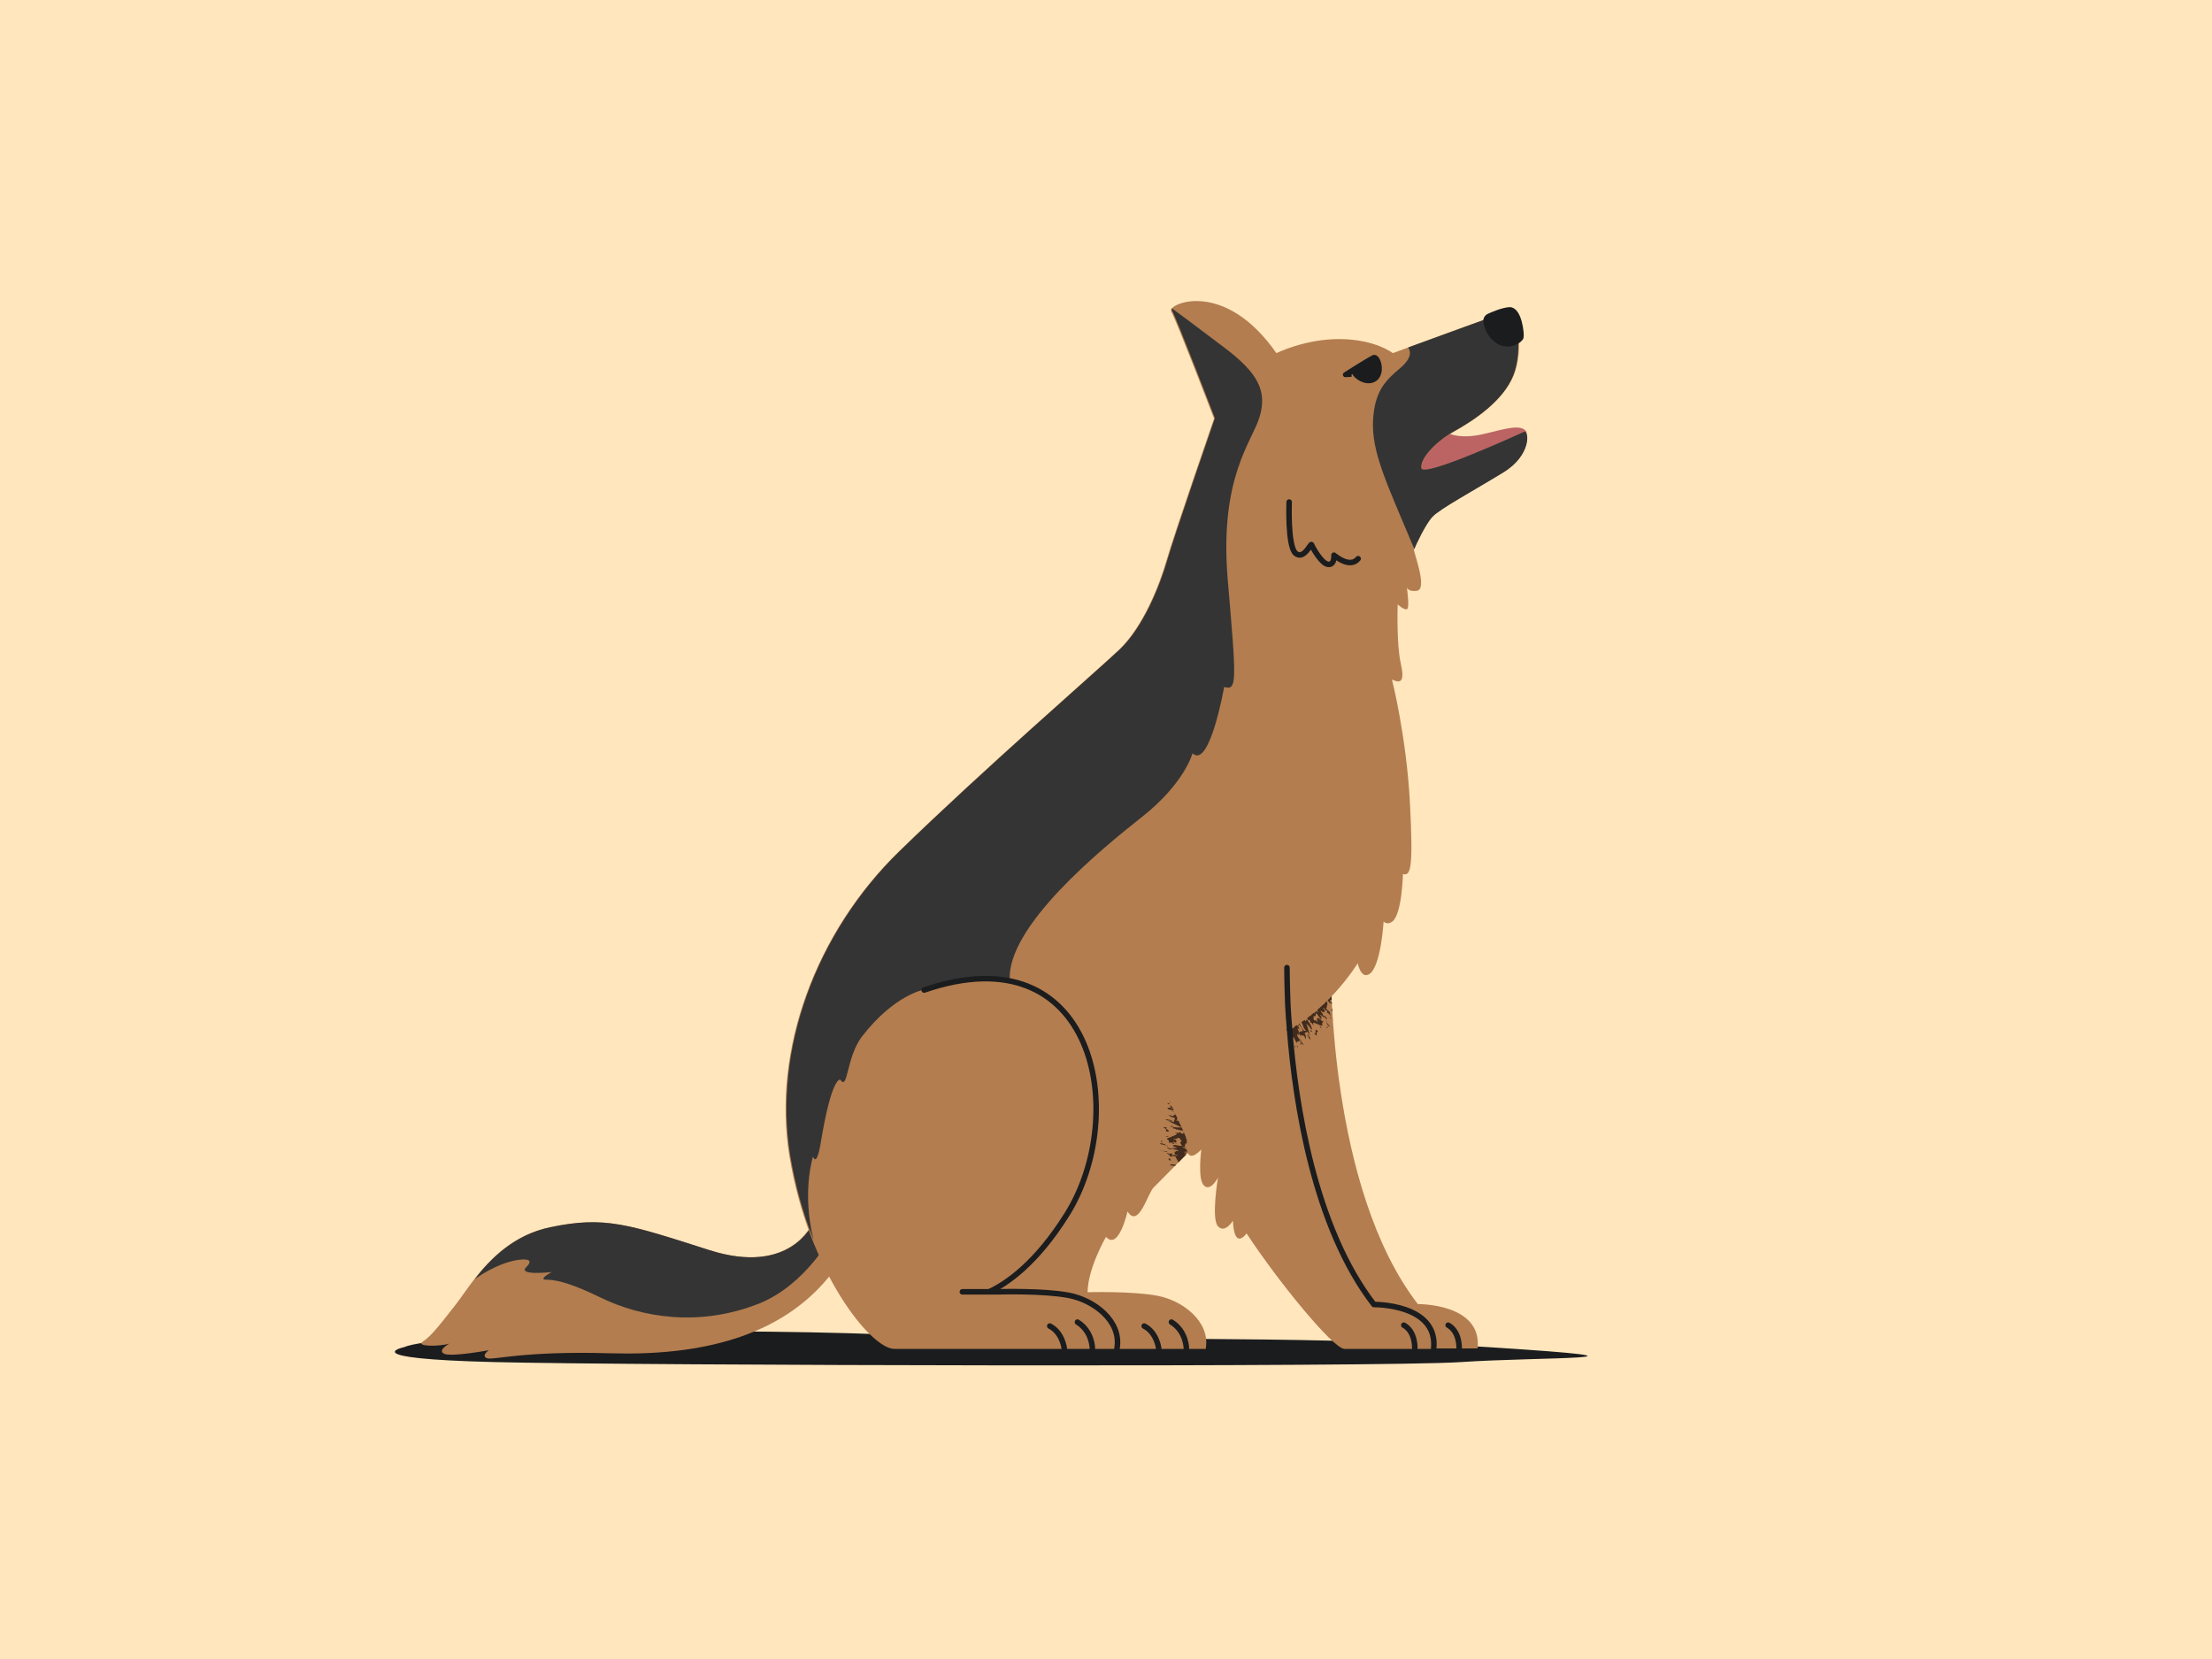 <?xml version="1.0" encoding="utf-8"?>
<!-- Generator: Adobe Illustrator 26.0.3, SVG Export Plug-In . SVG Version: 6.00 Build 0)  -->
<svg version="1.1" xmlns="http://www.w3.org/2000/svg" xmlns:xlink="http://www.w3.org/1999/xlink" x="0px" y="0px"
	 viewBox="0 0 503.6 377.7" style="enable-background:new 0 0 503.6 377.7;" xml:space="preserve">
<style type="text/css">
	.st0{fill:#FFF0DD;}
	.st1{fill:#6B5C52;}
	.st2{fill:#B8BBBF;}
	.st3{fill:#F9E9CD;}
	.st4{fill:#FFE6BD;}
	.st5{fill:#F5F5F2;}
	.st6{fill:#637189;}
	.st7{fill:#9E9082;}
	.st8{fill:#938D89;}
	.st9{fill:#FFDBC0;}
	.st10{fill:#6E85BD;}
	.st11{fill:#E8D9D6;}
	.st12{fill:#A7BC79;}
	.st13{fill:#FF8080;}
	.st14{fill:#3D3533;}
	.st15{fill:#A1683D;}
	.st16{fill:#CCE0FF;}
	.st17{fill:#383531;}
	.st18{fill:#757060;}
	.st19{fill:#D29F7E;}
	.st20{opacity:0.88;clip-path:url(#SVGID_00000101782856304489977570000012474652395657647009_);}
	.st21{fill:#322015;}
	.st22{fill:#1B1C1E;}
	.st23{fill:none;stroke:#1B1C1E;stroke-width:1.26;stroke-linecap:round;stroke-linejoin:round;stroke-miterlimit:10;}
	.st24{opacity:0.84;clip-path:url(#SVGID_00000056428343192453519070000012855565507187987073_);}
	.st25{clip-path:url(#SVGID_00000176757683652539484800000005054250861802927514_);}
	.st26{fill:none;stroke:#1B1C1E;stroke-width:1.26;stroke-linecap:round;stroke-linejoin:round;}
	.st27{fill:#D1493B;}
	.st28{fill:#FFAE1F;}
	.st29{opacity:0.88;clip-path:url(#SVGID_00000103946883156934615060000014540081301822839988_);}
	.st30{opacity:0.7;clip-path:url(#SVGID_00000092428976726922511070000007159755718216040607_);}
	.st31{fill:#2C2C2D;}
	.st32{opacity:0.87;clip-path:url(#SVGID_00000127762079790189259520000017488133880952966292_);}
	.st33{fill:#080809;}
	.st34{opacity:0.7;clip-path:url(#SVGID_00000142879281424925591890000004287879347148037810_);}
	.st35{fill:#FBAF5E;}
	.st36{opacity:0.62;clip-path:url(#SVGID_00000066515660661329083120000015553308885622721934_);}
	.st37{fill:#3E240C;}
	.st38{fill:#BC763C;}
	.st39{opacity:0.62;clip-path:url(#SVGID_00000047039240312486273430000012476424461586603943_);}
	.st40{opacity:0.62;clip-path:url(#SVGID_00000032648646007298333350000013163428604119338900_);}
	.st41{fill:#967258;}
	.st42{opacity:0.53;clip-path:url(#SVGID_00000167389262405888319670000015400878504451492786_);}
	.st43{opacity:0.73;clip-path:url(#SVGID_00000010297801164624163570000004471664763651474335_);}
	.st44{fill:none;stroke:#1B1C1E;stroke-width:1.131;stroke-linecap:round;stroke-linejoin:round;stroke-miterlimit:10;}
	.st45{fill:#3D291C;}
	.st46{fill:#3D291C;stroke:#967258;stroke-width:1.26;stroke-linecap:round;stroke-linejoin:round;stroke-miterlimit:10;}
	.st47{fill:#D6D4C8;}
	.st48{fill:#1B1C1E;stroke:#967258;stroke-width:1.26;stroke-linecap:round;stroke-linejoin:round;stroke-miterlimit:10;}
	.st49{opacity:0.52;clip-path:url(#SVGID_00000137125553770432348120000010017273732697605807_);}
	.st50{fill:#B37D4F;}
	.st51{opacity:0.88;clip-path:url(#SVGID_00000092440185033089907810000014488544514837187249_);}
	.st52{fill:#343434;}
	.st53{fill:#BC6464;}
	.st54{opacity:0.88;clip-path:url(#SVGID_00000072240236833905607780000002788198112566166408_);}
	.st55{fill:#1B1C1E;stroke:#1B1C1E;stroke-width:1.149;stroke-linecap:round;stroke-linejoin:round;stroke-miterlimit:10;}
	.st56{fill:#8C7265;}
	.st57{opacity:0.88;clip-path:url(#SVGID_00000097496343444169456290000017526843537646184857_);}
	.st58{fill:#1B1C1E;stroke:#1B1C1E;stroke-width:1.366;stroke-linecap:round;stroke-linejoin:round;stroke-miterlimit:10;}
	.st59{opacity:0.88;clip-path:url(#SVGID_00000003093209972833256510000005059363192210010798_);}
	.st60{fill:none;stroke:#1B1C1E;stroke-width:1.366;stroke-linecap:round;stroke-linejoin:round;stroke-miterlimit:10;}
	.st61{opacity:0.88;clip-path:url(#SVGID_00000070096987801749716780000005295244175184521089_);}
	.st62{opacity:0.88;clip-path:url(#SVGID_00000034778341540479994100000006908716754480258215_);}
	.st63{fill:#5F6C72;}
	.st64{fill:#1B1C1E;stroke:#1B1C1E;stroke-width:1.533;stroke-linecap:round;stroke-linejoin:round;stroke-miterlimit:10;}
	.st65{opacity:0.88;clip-path:url(#SVGID_00000176026153659791015410000002678434994282460564_);}
	.st66{clip-path:url(#SVGID_00000036253011850813892560000015634544493186454206_);}
	.st67{opacity:0.58;clip-path:url(#SVGID_00000078732754178457621580000013452284275716795030_);}
	.st68{opacity:0.58;clip-path:url(#SVGID_00000084507871442346134340000012448499436888131505_);}
	.st69{fill:#1B1C1E;stroke:#1B1C1E;stroke-width:1.818;stroke-linecap:round;stroke-linejoin:round;stroke-miterlimit:10;}
	.st70{fill:#FFFFFF;}
	.st71{fill:#CC813E;}
	.st72{opacity:0.58;clip-path:url(#SVGID_00000152248128347492610580000004899022530705501321_);}
	.st73{fill:#AA8C7D;}
	.st74{opacity:0.88;clip-path:url(#SVGID_00000097471065964463082550000009930462488719596210_);}
	.st75{opacity:0.88;clip-path:url(#SVGID_00000178897845679849898610000009364035517513122445_);}
	.st76{fill:#1B1C1E;stroke:#1B1C1E;stroke-width:1.26;stroke-linecap:round;stroke-linejoin:round;stroke-miterlimit:10;}
	.st77{opacity:0.88;clip-path:url(#SVGID_00000046328788789139019060000006046315022797643925_);}
	.st78{opacity:0.88;clip-path:url(#SVGID_00000110428376991702771240000014807523224114760372_);}
	.st79{opacity:0.88;clip-path:url(#SVGID_00000127763450309839216900000010192620706912309663_);}
	.st80{fill:none;stroke:#1B1C1E;stroke-miterlimit:10;}
	.st81{fill:#B8BDC4;}
	.st82{fill:#B4D3CD;}
	.st83{opacity:0.88;clip-path:url(#SVGID_00000162311187756355329530000016339100342026119306_);}
	.st84{opacity:0.88;clip-path:url(#SVGID_00000070086741811635866440000008398412979206206366_);}
	.st85{fill:#EFBE9D;}
	.st86{opacity:0.88;clip-path:url(#SVGID_00000063602857205931306440000005415640130792424612_);}
	.st87{fill:#443730;}
	.st88{opacity:0.88;clip-path:url(#SVGID_00000087405046223351572100000009808942832022470328_);}
	.st89{opacity:0.88;clip-path:url(#SVGID_00000073696546953820957940000004176821290597323697_);}
	.st90{fill:#E2AF8D;}
	.st91{fill:none;stroke:#1B1C1E;stroke-linecap:round;stroke-linejoin:round;stroke-miterlimit:10;}
	.st92{fill:#1B1C1E;stroke:#1B1C1E;stroke-miterlimit:10;}
	.st93{fill:#FCEA9F;}
	.st94{fill:#F6EBEF;}
	.st95{fill:#D4DADD;}
	.st96{opacity:0.61;clip-path:url(#SVGID_00000137115561518551813090000012453807245652843906_);}
	.st97{fill:#353737;}
	.st98{fill:#B3B9BC;}
	.st99{opacity:0.61;clip-path:url(#SVGID_00000037655355577793962260000017465283500126050458_);}
	.st100{opacity:0.61;clip-path:url(#SVGID_00000073721805702671996320000013135941014109131435_);}
	.st101{fill:#B3B9BC;stroke:#1B1C1E;stroke-miterlimit:10;}
	.st102{fill:#CCE2CF;stroke:#1B1C1E;stroke-miterlimit:10;}
	.st103{fill:#EAD6DE;}
	.st104{fill:#1B1C1E;stroke:#1B1C1E;stroke-width:1.018;stroke-miterlimit:10;}
	.st105{fill:none;stroke:#1B1C1E;stroke-width:1.018;stroke-miterlimit:10;}
	.st106{fill:#FBAF5E;stroke:#1B1C1E;stroke-miterlimit:10;}
	.st107{fill:#513F3B;}
	.st108{opacity:0.88;clip-path:url(#SVGID_00000072267901260487243550000006902191063040003745_);}
	.st109{opacity:0.88;clip-path:url(#SVGID_00000043424421592196261710000015395881631810819262_);}
	.st110{fill:#8B2403;}
	.st111{fill:#EBDAD2;}
	.st112{fill:#A84E39;}
	.st113{fill:#751A01;}
	.st114{fill:#EBDAD2;stroke:#1B1C1E;stroke-miterlimit:10;}
	.st115{opacity:0.78;clip-path:url(#SVGID_00000039091723434802312440000006208329305250512560_);}
	.st116{fill:#290B01;}
	.st117{opacity:0.78;clip-path:url(#SVGID_00000107579725484841941970000007535914659382376076_);}
	.st118{opacity:0.78;clip-path:url(#SVGID_00000049204094028366751300000005697003280232393135_);}
	.st119{opacity:0.78;clip-path:url(#SVGID_00000057125860193961122590000008953168666049739706_);}
	.st120{fill:#030203;}
	.st121{fill:#86889A;}
	.st122{fill:#0B060A;}
	.st123{fill:#736E72;}
	.st124{fill:#9E9AA0;}
	.st125{fill:#18172A;}
	.st126{fill:#3B4D84;}
	.st127{fill:#FFA3AC;}
	.st128{fill:none;stroke:#0B080B;stroke-width:1.2;stroke-miterlimit:10;}
	.st129{fill:#E7E6E8;}
	.st130{fill:#0B080B;}
	.st131{fill:none;stroke:#1B1C1E;stroke-width:1.2;stroke-linecap:round;stroke-linejoin:round;stroke-miterlimit:10;}
	.st132{opacity:0.78;clip-path:url(#SVGID_00000093863862004153972160000015119521634108840326_);}
	.st133{opacity:0.78;clip-path:url(#SVGID_00000067945914792509593050000000156190609583377854_);}
	.st134{fill:#89745E;}
	.st135{opacity:0.78;clip-path:url(#SVGID_00000168105132841613239120000001606896389825054864_);}
	.st136{fill:#060606;}
	.st137{fill:#4D483E;}
	.st138{fill:#FF8A00;}
	.st139{fill:#50483F;}
	.st140{fill:#131313;}
	.st141{fill:#E8DBCD;}
	.st142{opacity:0.78;clip-path:url(#SVGID_00000013182417650066255340000001496910288189673101_);}
	.st143{opacity:0.78;clip-path:url(#SVGID_00000017474921784804759470000008072252805416276352_);}
	.st144{fill:#191212;}
	.st145{fill:#6C5353;}
	.st146{opacity:0.78;clip-path:url(#SVGID_00000132049907418454266360000005655098533808816044_);}
	.st147{fill:#B3B3B3;}
	.st148{fill:#FF9F2C;}
	.st149{fill:none;stroke:#343434;stroke-miterlimit:10;}
	.st150{fill:#21262A;}
	.st151{fill:#563D3D;}
	.st152{opacity:0.78;clip-path:url(#SVGID_00000017479887932411916660000016381263071266616708_);}
	.st153{fill:#181716;}
	.st154{fill:#706153;}
	.st155{fill:none;stroke:#1B1C1E;stroke-width:0.848;stroke-miterlimit:10;}
	.st156{fill:#FCBD30;}
	.st157{fill:#E8D9CD;}
	.st158{fill:#534E4A;}
	.st159{opacity:0.78;clip-path:url(#SVGID_00000083774450544828242580000004404159310648811398_);}
	.st160{fill:#7DA050;}
	.st161{opacity:0.78;clip-path:url(#SVGID_00000122693534827613223150000005746952600741938592_);}
	.st162{opacity:0.78;clip-path:url(#SVGID_00000096753847731143784740000014736396172835424662_);}
	.st163{opacity:0.78;clip-path:url(#SVGID_00000113343935083940401050000017844726556693479552_);}
	.st164{fill:#EFEECE;}
	.st165{opacity:0.78;clip-path:url(#SVGID_00000145750987244905275390000008462597952955213498_);}
	.st166{fill:#93543B;}
	.st167{fill:#FF510C;}
	.st168{opacity:0.78;clip-path:url(#SVGID_00000112623942366615129230000008046099564422170275_);}
	.st169{fill:#4B1804;}
	.st170{fill:#000A0E;}
	.st171{opacity:0.78;clip-path:url(#SVGID_00000003817038429640787450000001592173934472971178_);}
	.st172{opacity:0.78;clip-path:url(#SVGID_00000158006765356945898170000017916403748273236902_);}
	.st173{fill:#F9C8A7;}
	.st174{fill:#1B1C1E;stroke:#1B1C1E;stroke-width:1.374;stroke-miterlimit:10;}
	.st175{fill:none;stroke:#1B1C1E;stroke-width:1.3;stroke-miterlimit:10;}
	.st176{fill:#FFCB6E;}
	.st177{fill:#CECECE;}
	.st178{fill:none;stroke:#1B1C1E;stroke-width:1.304;stroke-miterlimit:10;}
	.st179{fill:#FFFFFF;stroke:#1B1C1E;stroke-width:1.3;stroke-miterlimit:10;}
	.st180{opacity:0.78;clip-path:url(#SVGID_00000123435169795454795180000016892352951056104622_);}
	.st181{fill:none;stroke:#1B1C1E;stroke-width:1.374;stroke-miterlimit:10;}
	.st182{opacity:0.45;clip-path:url(#SVGID_00000031199134054545235170000014229618363132122768_);}
	.st183{opacity:0.45;clip-path:url(#SVGID_00000100363572500934944460000017049086165622835863_);}
	.st184{opacity:0.45;clip-path:url(#SVGID_00000031170065854828811940000013896069743146789030_);}
	.st185{opacity:0.45;clip-path:url(#SVGID_00000146487748985080268130000002309623865468746407_);}
	.st186{fill:none;stroke:#1B1C1E;stroke-width:1.374;stroke-linecap:round;stroke-linejoin:round;stroke-miterlimit:10;}
	.st187{fill:#FFB192;}
	.st188{fill:#EB8226;}
	.st189{fill:#F7EDE1;}
	.st190{opacity:0.78;clip-path:url(#SVGID_00000020401065368535172730000000254494800229606790_);}
	.st191{opacity:0.78;clip-path:url(#SVGID_00000138554729766988700080000003777512051618764964_);}
	.st192{opacity:0.5;clip-path:url(#SVGID_00000067226490150199412890000017714596251012643974_);}
	.st193{opacity:0.5;clip-path:url(#SVGID_00000181803391289823714630000000856857647760705679_);}
	.st194{fill:none;stroke:#06002C;stroke-width:1.304;stroke-miterlimit:10;}
	.st195{fill:#F7A9B4;}
	.st196{fill:#06002C;}
	.st197{opacity:0.5;clip-path:url(#SVGID_00000178921043302320649370000013578496857072915359_);}
	.st198{fill:none;stroke:#06002C;stroke-width:1.304;stroke-linecap:round;stroke-linejoin:round;stroke-miterlimit:10;}
	.st199{fill:#9BBEDC;}
	.st200{opacity:0.88;clip-path:url(#SVGID_00000088826618797767908480000004652662664103831193_);}
	.st201{opacity:0.88;clip-path:url(#SVGID_00000083767933754607953670000010725079966101792423_);}
</style>
<g id="Background">
	<rect x="-3.2" y="-2.4" class="st4" width="510" height="382.5"/>
</g>
<g id="Illustration">
	<g>
		<path class="st22" d="M92,306.7c0,0-11.8,2.6,20.5,3.4s202.6,1.2,220.1,0c17.5-1.2,51.6-0.5,6.3-3.4s-91.8-1.2-137.4-2.9
			C155.8,302.1,98.8,303.7,92,306.7z"/>
		<g>
			<path class="st50" d="M303,220.3c0,0-0.6,50.2,19.8,76.6c0,0,14.7-0.2,13.6,10.1c0,0-17.7,0-20.3,0s-15.3-15.6-22.3-26.3
				c0,0-2.8,4.1-3.1-2.9c0,0-1.8,3-3.4,1.3s0-11.1,0-11.1s-1.7,3.3-3.2,1.8c-1.5-1.4-0.6-8.2-0.6-8.2s-3.8,4.3-3.3-2
				C280.7,253.3,292.8,222.8,303,220.3z"/>
			<g>
				<defs>
					<path id="SVGID_00000036217433613666637320000004146126633190955919_" d="M303,220.3c0,0-0.6,50.2,19.8,76.6
						c0,0,14.7-0.2,13.6,10.1c0,0-17.7,0-20.3,0s-15.3-15.6-22.3-26.3c0,0-2.8,4.1-3.1-2.9c0,0-1.8,3-3.4,1.3s0-11.1,0-11.1
						s-1.7,3.3-3.2,1.8c-1.5-1.4-0.6-8.2-0.6-8.2s-3.8,4.3-3.3-2C280.7,253.3,292.8,222.8,303,220.3z"/>
				</defs>
				<clipPath id="SVGID_00000005967102796890238650000004995790726987023547_">
					<use xlink:href="#SVGID_00000036217433613666637320000004146126633190955919_"  style="overflow:visible;"/>
				</clipPath>
				<g style="opacity:0.88;clip-path:url(#SVGID_00000005967102796890238650000004995790726987023547_);">
					<g>
						<g>
							<g>
								<path class="st21" d="M300.4,228.8c0,0.1,0.1,0.2,0.1,0.2C300.5,229,300.5,228.9,300.4,228.8z"/>
								<path class="st21" d="M304.7,224.2C304.7,224.1,304.7,224.1,304.7,224.2L304.7,224.2L304.7,224.2z"/>
								<path class="st21" d="M304.6,224.1l-0.2-0.2C304.5,224,304.5,224.1,304.6,224.1z"/>
								<path class="st21" d="M301.5,230.6c0,0.1,0.1,0.2,0.2,0.4L301.5,230.6z"/>
								<path class="st21" d="M302.9,230.9c0,0,0.1,0.1,0.1,0.1C303,231,302.9,230.9,302.9,230.9z"/>
								<path class="st21" d="M295.8,232.1c0,0,0-0.1-0.1-0.1C295.8,232,295.8,232.1,295.8,232.1z"/>
								<path class="st21" d="M295.8,232.8C295.8,232.8,295.7,232.8,295.8,232.8l0,0.1C295.8,232.9,295.8,232.8,295.8,232.8z"/>
								<path class="st21" d="M296.2,233L296.2,233C296.2,233,296.2,233,296.2,233z"/>
								<path class="st21" d="M296.1,237.7l0.2,0.3C296.2,237.8,296.1,237.7,296.1,237.7z"/>
								<path class="st21" d="M295.6,231.8c0,0.1,0.1,0.2,0.1,0.2C295.7,231.9,295.8,231.9,295.6,231.8z"/>
								<path class="st21" d="M300.3,228.6c0,0,0.1,0.1,0.1,0.1C300.3,228.7,300.3,228.7,300.3,228.6z"/>
								<path class="st21" d="M301.2,230.8L301.2,230.8C301.2,230.8,301.2,230.8,301.2,230.8z"/>
								<path class="st21" d="M305.8,222c0-0.1,0-0.1,0-0.2C305.7,221.9,305.7,222,305.8,222z"/>
								<path class="st21" d="M297.4,231.6c0.7,0.6-0.1,0.2,0.5,0.8c0-0.2-0.1-0.4,0.3-0.1c0.3,0.4-0.2,0.1,0.3,0.7l-0.1-0.3
									c0.3,0.2,0.6,0.8,0.7,0.6c-0.6-0.9,0.7-0.1,0.7-0.3l0,0.1l0.5,0.2c0,0,0,0,0,0c0,0-0.1-0.1-0.1-0.1c0.4,0.3,0.8,0.4,0.9,0.2
									c-0.4-0.5,0.4-0.7,0.1-1.1c0,0.2,0,0.2-0.2,0.2l-0.5-0.5c0.2-0.1,0.5,0.5,0.3,0c-0.7-0.7-0.2,0.2-0.4,0.2
									c-0.1-0.2-0.2-0.4-0.2-0.5c-0.2,0.2-0.7,0.1-0.1,1c-0.2-0.1-0.5-0.4-0.5-0.5c0.2,0.6-0.5-0.3-0.3,0.2
									c-0.6-0.7,0-0.6-0.3-1.1c0.7,0.3,0.5-0.4,0.6-0.7c0.5,0.5,0.7,1,1.1,1.2c0.5,0.1,0-0.5-0.2-0.8c0.3,0,0.8,0.8,1.1,0.5
									l0.2,0.4c0.8,0.5-0.1-0.4,0.1-0.4c-0.2-0.1-0.4-0.3-0.5-0.2c-0.3-0.2-0.3-0.4-0.3-0.5l0,0c-0.3-0.4-0.6-0.7-0.3-0.7
									c0.3,0.5,0.4,0.2,0.6,0.3l0.1,0.1c0-0.2,0.1-0.3,0.1-0.4l0.1,0.1c-0.1-0.2-0.6-0.7-0.4-0.8c0.2,0.2,0.6,0.9,0.7,0.6
									c0.3,0.3,0.2,0.5,0,0.5c0.2,0,0.8,0.4,0.7,0.6c0.4,0.3,0-0.3,0.2-0.2c-0.1-0.1-0.2-0.2-0.4-0.3c0.5,0.5,0.3-0.3-0.1-0.6
									l0.2,0.4c-0.4-0.4-0.6-0.8-0.9-1c0.7,0.5,0-0.7,0.7-0.3l-0.4-0.2c0.5-0.1-0.1-1.1,0-1.5c0.1,0.3,0.9,0.9,0.5,0.9
									c0.4-0.2,0.8,0.5,1.3,0.7c0.5,0-0.6-0.7-0.8-1l0,0.3c-0.7-0.9,0.7-0.5,0.4-1.2c0.3,0.2,0.1,0.2,0.1,0.3
									c0.6,0.2,0-0.2-0.1-0.4c0.2-0.1,0.6-0.1,1.1,0.4c0.3-0.1-0.4-0.2-0.5-0.5l0.2,0.1l-0.5-0.7c0.3,0,0.7,0,1.4,0.4
									c0.1-0.4-1.2-1.1-1.3-1.5c0.4,0.1,0.4,0.3,0.7,0.5l0.1-0.3c0.6,0.5,0.2,0.5,0.9,1c-0.6-0.7,0-0.4-0.4-1l-0.1,0
									c-0.5-0.5,0.1-0.5,0.1-0.7c0.3,0.3,0.2,0.5,0.2,0.7c0.4,0,0.4-0.6-0.2-1.2c0.2,0,0.6-0.1,0.8,0.3c0.4-0.3-0.9-0.8-0.5-1
									l0.5,0.4c1,0.1-0.3-1.1,0.6-1l-0.7-0.4c0.3,0.1,0.5,0,0.8,0.2l0.1,0.3c0.6,0.2-0.4-0.5,0.1-0.4c-0.2-0.1-0.7-0.2-1-0.4
									c0,0.9-1.3,1-1.1,2.1c0.1,0,0.2,0.1,0.3,0.2c-0.2,0-0.1,0.2-0.5,0l0-0.1c0,0.3-0.9-0.1-0.9,0c0.4,0.4-0.4,0.2,0.4,0.7
									l-0.5-0.2c0.3,0.2,0.6,0.5,0.7,0.6c-0.1,0.1-0.4-0.1-0.6-0.4c-0.6,0.3-0.9,0.8-1,1.4l-0.2-0.4c-0.2,0,0.3,0.8-0.5,0.1
									c0.2,0.5-0.7,0.4,0.2,1.1c-1-0.5-0.8,0.2-0.9,0.6c0.8,0.6,0,0.4,0.3,0.8c-0.6-0.4-0.4-0.7-0.8-1.1c0.6,1-1.3,0.2,0,1.6
									c-0.1,0-0.1-0.1-0.2-0.1c-0.1,0.1-0.4-0.1-0.5-0.1c0.2,0.3,0.4,0.2,0.4,0.5c-0.1,0.1-0.5-0.4-0.7-0.5c0.1,0.5,0,0.9,0.5,1.5
									c-0.2-0.1-0.6-0.3-0.6-0.5c0.1,0.7-0.4,0.2-0.4,0.8c0.1-0.1-0.5-0.6-0.1-0.6c-0.9-0.6-0.3,0.6-1,0.4l0.4,0.6
									c-0.1,0.2-0.5-0.2-0.6-0.5c-0.5-0.1-0.4,0.4-0.6,0.6c-0.1-0.1-0.2-0.2-0.1-0.2l-0.3,0.2c0.1,0.2,0.2,0.5,0.5,0.8
									C297.2,231.7,297.1,231.5,297.4,231.6z"/>
								<path class="st21" d="M297.4,232.1L297.4,232.1L297.4,232.1C297.5,232.1,297.4,232.1,297.4,232.1z"/>
								<path class="st21" d="M302.2,231.6c-0.2-0.1-0.2-0.1-0.3-0.1C302,231.5,302.1,231.6,302.2,231.6z"/>
								<path class="st21" d="M295.3,235.4c0.7,0.8,0.1-0.3,0.4-0.2c0,0.2,0.4,0.7,0.6,0.9c-0.7-1.2,0.4,0.1,0.5-0.4
									c0.3,0.3,0.2,0.5,0.5,0.9c0-0.4,0.1-0.8-0.3-1.4c0.3-0.2,0.7-0.2,0.7-0.4c0,0.4,0.5,0.6,0.7,1.3c-0.4-0.9-0.6-2.1-1-3.1
									c0.6,0.6,0.7,0.7,1.1,1.3c0.7,0.1-0.4-0.7,0.1-0.8l-0.2,0c0-0.3-0.5-0.9-0.9-1.4l-0.3,0.4c-0.4-0.4-0.1-0.6-0.1-0.7
									c-0.4-0.6-0.5-0.2-0.8-0.6c0.3,0.4,0,0.4,0.1,0.6l-0.2-0.2c-0.4-0.1,0.1,0.6-0.1,0.7c-0.1-0.1-0.1-0.1-0.1-0.1
									c0.2,0.3,0.4,0.7,0.4,0.8l0-0.1c0.4,0.7,0.3,1.3,1,1.7l-0.5,0.1c-0.5-0.7-1.2-1.7-1-1.9l-0.2-0.3c-0.4-0.2,0,0.8,0.5,1.3
									c1.1,1.7-0.5,0.5-0.3,1.4c-0.3-0.4-0.3-0.7-0.5-1c0-0.1,0.1-0.2,0.4,0.2c0.2-0.5-1.1-1.3-0.6-1.4c0.4,0.1,0.3,0.9,0.6,0.7
									l-0.7-1.3c-0.1,0.2-0.1,0.5-0.2,0.7c-0.1,0.7-0.4,1-0.7,1.1c-0.3,0.1-0.6,0-0.6,0c-1.1,1-2.2,1.9-3.4,2.7
									c-0.3,0.4-0.5,0.4,0,1.8c0.2,0.2,0.4,0,0.6,0.5c-0.2-0.5-0.2-0.9,0.1-0.9c0.3,0.5-0.1,0.3,0,0.4l0.1,0
									c0.1,0.3,0.1,0.4,0.1,0.5c0.6,0.6,1.1,0.2,0.7-0.8c0.5,0.4,0.3,0.8,0.4,1.2c0.9-0.1,1.4-0.4,2.2-0.8
									c-0.5-0.8-0.2-0.5-0.5-1.1l0.2,0.3c-0.1-0.1-0.4-0.7-0.6-0.8c0.8,0.3-0.2-1.4-0.2-1.9l0.3,0.4c0.2-0.2,0.2-0.3,0.3-0.6
									c0.9,0.5-0.2,0.3,0.6,1.2l0-0.2c0.2,0.4,0.6,1.1,0.7,1.5c-0.1-0.9,0.7-0.1,0.7-0.9c0.3,0.5,0.2,1.1,0.1,1.2
									c0.2,0,0.2-0.5,0.5-0.1l-0.4-0.6c0.2-0.2,0.3,0.5,0.7,0.8C296.8,237.4,295.1,236.1,295.3,235.4z"/>
								<path class="st21" d="M300.3,231.5c-0.1,0-0.1,0.1-0.1,0.2C300.3,231.7,300.3,231.6,300.3,231.5z"/>
								<path class="st21" d="M300.3,233.4c0.1,0.1,0.1,0.1,0.2,0.2C300.5,233.5,300.4,233.4,300.3,233.4z"/>
								<path class="st21" d="M300.9,234.1c-0.2-0.2-0.2-0.3-0.4-0.6C300.6,233.8,300.4,233.9,300.9,234.1z"/>
								<path class="st21" d="M312.3,216.4c-0.2-0.1-0.3-0.3-0.5-0.4l0.1,0.3L312.3,216.4z"/>
								<path class="st21" d="M311.4,216.6l-0.3,0.1l0.8,0.5C312,217,311.3,216.8,311.4,216.6z"/>
								<path class="st21" d="M310.7,217l-0.2-0.1C310.6,217,310.6,217,310.7,217z"/>
								<path class="st21" d="M311,217.2l0.6,0.3l-0.3-0.5L311,217.2c-0.1-0.2-0.2-0.1-0.4-0.2l0.4,0.3
									C311,217.3,310.9,217.2,311,217.2z"/>
								<path class="st21" d="M311,217.4c0.1,0,0.1,0,0.2,0.1C311.1,217.5,311,217.5,311,217.4z"/>
								<path class="st21" d="M309.6,217.5c0.2,0,0.5,0.3,0.8,0.4c0.3-0.1-0.6-0.5-0.2-0.6c0.4,0.5,0.4,0,0.8,0.1
									c-0.6-0.2-1-0.2-1.3-0.1l0.4,0.2C310,217.7,309.8,217.5,309.6,217.5z"/>
								<path class="st21" d="M310,219.1l-0.5-0.4c0.3,0.1,0.4-0.2,1,0.1c0-0.1-0.3-0.3-0.4-0.4c0.3,0.1,0.6,0.1,0.2-0.2
									c-0.6,0.3-0.7,0.1-1,0.3c-0.1-0.1-0.1-0.1,0-0.1l-0.4,0.1C309.6,218.8,309.5,219.1,310,219.1z"/>
								<path class="st21" d="M309.4,219.2c0.1-0.2-0.4-0.6-0.8-0.6l0.3,0.6C308.9,219.1,308.9,218.9,309.4,219.2z"/>
								<path class="st21" d="M309.3,219.5c-0.3-0.1-1-0.3-0.5,0.2C308.8,219.4,309.6,219.9,309.3,219.5z"/>
								<path class="st21" d="M308.1,220.6l0.6-0.2c0.8,0.3,0.1,0.3,0.4,0.6c0.3-0.2,0-0.3-0.3-0.7c0.1-0.1-0.2-0.4-0.4-0.6
									C308.7,220.4,306.9,219.5,308.1,220.6z"/>
								<polygon class="st21" points="309.2,220.2 308.9,220 309,220.3 								"/>
								<path class="st21" d="M306.8,221c-1-0.3,0.3,0.7-0.2,0.7c0-0.1-0.1-0.1-0.2-0.2l0,0.2l-0.2-0.1c0.5,0.3,0.6,0.6,0.9,0.9
									c0.7,0.1-0.6-0.5,0.1-0.3c0.2,0.2,0.5,0.4,0.7,0.6c-0.2-0.3-0.5-0.5-0.7-0.7c0-0.2,0.3,0,0.5,0.1c-0.2-0.3-1-0.7-0.6-0.9
									c0.5,0.1,0.7,0.5,0.6,0.1c-0.9-0.3,0.3-0.2-0.2-0.6c0.3-0.1,0.8,0,1.1,0.2c-0.6-0.3-1.1-0.8-1.2-1l0.4,0.6l-0.8-0.3
									C307.2,220.8,307.1,220.9,306.8,221L306.8,221z"/>
								<path class="st21" d="M307.9,222.8c0,0,0.1,0.1,0.1,0.1C308.1,223,308,222.9,307.9,222.8z"/>
								<polygon class="st21" points="308.8,221.2 308.9,221.4 309.2,221.5 								"/>
								<path class="st21" d="M308.4,223.3c0,0-0.2-0.2-0.2-0.2l0.3,0.3L308.4,223.3z"/>
								<polygon class="st21" points="307.8,223.2 307.3,223.1 307.6,223.3 								"/>
								<path class="st21" d="M304.6,227.2c0.3,0-0.1-0.3-0.5-0.6C303.9,226.8,304.5,227,304.6,227.2z"/>
								<path class="st21" d="M303.2,230.2c0.4,0.1,0.1-0.4,0.2-0.5C303.1,229.6,303.1,229.9,303.2,230.2z"/>
								<path class="st21" d="M303.7,232.5c-0.1-0.2-0.1-0.3-0.3-0.2l-0.6-0.8C302.4,231.4,303.4,232.2,303.7,232.5z"/>
								<path class="st21" d="M302.7,233.8l-0.1-0.5l-0.1,0.1c-0.2-0.3-0.4-0.5-0.5-0.8C302,232.9,302.1,233.3,302.7,233.8z"/>
								<path class="st21" d="M302,232.3c0,0,0,0.1,0,0.1C302.1,232.5,302.2,232.6,302,232.3z"/>
								<path class="st21" d="M301.9,232.5c0,0,0,0.1,0.1,0.1C302,232.5,302,232.5,301.9,232.5C301.9,232.4,301.8,232.3,301.9,232.5
									z"/>
								<path class="st21" d="M302.2,233.6L302,234l0.3,0C301.8,233.5,302.6,234.1,302.2,233.6z"/>
								<path class="st21" d="M300.1,234.8l-0.5-0.4c-0.3,0.1,0.3,1.3-0.5,0.7c0.3,0.2,0.3,0.7,0.7,0.6
									C299.6,235.2,299.9,234.8,300.1,234.8z"/>
								<path class="st21" d="M298.7,234.8c-0.1-0.2-0.2-0.2-0.4-0.3c-0.1,0,0,0.3,0.2,0.5C298.1,234.3,299,235.3,298.7,234.8z"/>
								<path class="st21" d="M297.8,235.7c0.1-0.1,0.1-0.2-0.1-0.2c-0.2,0.2,0.3,0.7,0.5,1.1C298.6,236.7,298.1,235.9,297.8,235.7z
									"/>
								<path class="st21" d="M293.5,233.2c0.3,0.4,0.4,0.2,0.4,0.1C293.9,233.4,293.7,233.3,293.5,233.2z"/>
								<polygon class="st21" points="296.2,236.8 296.3,236.9 295.9,236.1 								"/>
								<polygon class="st21" points="295.2,238 295.4,238.5 295.5,238.3 								"/>
								<path class="st21" d="M294.9,238.1l-0.2,0.2l0.2,0.1C295.1,238.4,294.8,238.1,294.9,238.1z"/>
								<path class="st21" d="M294.4,238.6c0-0.1,0.1,0,0.1,0.1l0-0.4L294.4,238.6z"/>
								<path class="st21" d="M289.5,237.5c-0.2-0.5-0.2-0.1-0.3-0.2C289.2,237.4,289.6,238,289.5,237.5z"/>
							</g>
						</g>
					</g>
				</g>
			</g>
			<path class="st23" d="M332.2,307c0,0,0.2-3.8-2.5-5.3"/>
			<path class="st50" d="M184.9,278.6c0,0-5.1,11.9-23.5,6s-23.8-7.8-36.2-5.2c-12.4,2.6-18.3,13.7-21.6,17.8
				c-3.3,4.2-5.4,7-7.3,8.2s3.7,1.2,6,0.5c0,0-2.8,1.5-1.2,2.3c1.6,0.8,10.2-0.8,10.2-0.8s-1.8,1.2-0.5,1.8s7.8-1.7,28.2-1.1
				s38.6-3.7,49.8-17.5C200.1,276.6,189.2,273.7,184.9,278.6z"/>
			<path class="st52" d="M191.9,276.9c-2.5,5.1-8.7,15.6-18.9,19.8c-13.7,5.5-27,3.3-36.5-1.4c-9.5-4.6-11.6-3.8-12.6-4
				c-0.9-0.3,1.7-1.7,1.7-1.7s-7.8,0.9-5.8-1.1c2-2-0.4-1.9-2.2-1.6c-4.7,0.8-9.2,4.1-9.5,4.3c3.6-4.7,9-10.1,17.2-11.8
				c12.4-2.6,17.7-0.7,36.2,5.2c18.5,5.9,23.5-6,23.5-6C186.8,276.5,189.9,275.8,191.9,276.9z"/>
			<path class="st53" d="M330.2,98.8c0,0,2.5,1.2,7.6,0c5.1-1.2,8.6-2.4,9.8-0.4c0,0-10.8,7.4-17.3,9.5c-6.6,2.1-9.3,1.7-9.2,0
				C321.1,106.2,326.2,98.2,330.2,98.8z"/>
			<path class="st50" d="M290.6,80.4c0,0,6.6-3.3,14.6-3.2c8,0.1,11.9,3.2,11.9,3.2s23-8.5,25.7-9.3c2.8-0.8,4.2,8.6,1.8,14.4
				s-9,10.2-13.3,12.6c-4.2,2.3-8,6.3-7.6,8.5s22.5-7.9,23.4-8.3c0.9-0.4,1.6,5.4-5,9.3c-6.6,4-14.5,8.3-16.1,10.1
				c-1.6,1.8-3.9,6.7-4.1,7.4c-0.1,0.6,3.2,9,0.7,9.4c-1.9,0.3-2.3-0.7-2.3-0.7s0.7,4.7,0,4.9c-0.7,0.2-2.1-1.1-2.1-1.1
				s-0.3,9,0.7,13.4s-0.1,4.6-2,3.7c0,0,3.3,12.9,4.1,28.2s0.1,16.5-1.6,16.1c0,0-0.2,9.1-2.4,10.8c-1.2,0.9-2,0-2,0
				s-0.6,10.4-3.3,12c-1.9,1.1-2.6-2.5-2.6-2.5s-7.3,12.1-18.8,16.6c-11.5,4.4-17.4,24.1-17.4,24.1s-9,9.1-10.3,10.4
				c-1.3,1.3-3.4,9.4-5.9,5.4c0,0-2,9-4.9,5.8c0,0-4.1,7-4.2,12.6c0,0,10.1-0.3,15.9,0.8s12.1,5.9,11,12.1c0,0-65.5,0-70.9,0
				s-19.6-17.7-23.9-44c-3.9-23.9,5.9-50.7,24.9-69.2s44.8-40.9,50.2-46c5.4-5.2,9.1-14.5,10.8-20.4c1.7-5.9,10.8-32.2,10.8-32.2
				s-8.6-22.4-9.8-24.5C266,69.1,278.8,63.5,290.6,80.4z"/>
			<g>
				<defs>
					<path id="SVGID_00000097486458175467934930000017193533905218020538_" d="M290.6,80.4c0,0,6.6-3.3,14.6-3.2
						c8,0.1,11.9,3.2,11.9,3.2s23-8.5,25.7-9.3c2.8-0.8,4.2,8.6,1.8,14.4s-9,10.2-13.3,12.6c-4.2,2.3-8,6.3-7.6,8.5
						s22.5-7.9,23.4-8.3c0.9-0.4,1.6,5.4-5,9.3c-6.6,4-14.5,8.3-16.1,10.1c-1.6,1.8-3.9,6.7-4.1,7.4c-0.1,0.6,3.2,9,0.7,9.4
						c-1.9,0.3-2.3-0.7-2.3-0.7s0.7,4.7,0,4.9c-0.7,0.2-2.1-1.1-2.1-1.1s-0.3,9,0.7,13.4s-0.1,4.6-2,3.7c0,0,3.3,12.9,4.1,28.2
						s0.1,16.5-1.6,16.1c0,0-0.2,9.1-2.4,10.8c-1.2,0.9-2,0-2,0s-0.6,10.4-3.3,12c-1.9,1.1-2.6-2.5-2.6-2.5s-7.3,12.1-18.8,16.6
						c-11.5,4.4-17.4,24.1-17.4,24.1s-9,9.1-10.3,10.4c-1.3,1.3-3.4,9.4-5.9,5.4c0,0-2,9-4.9,5.8c0,0-4.1,7-4.2,12.6
						c0,0,10.1-0.3,15.9,0.8s12.1,5.9,11,12.1c0,0-65.5,0-70.9,0s-19.6-17.7-23.9-44c-3.9-23.9,5.9-50.7,24.9-69.2
						s44.8-40.9,50.2-46c5.4-5.2,9.1-14.5,10.8-20.4c1.7-5.9,10.8-32.2,10.8-32.2s-8.6-22.4-9.8-24.5
						C266,69.1,278.8,63.5,290.6,80.4z"/>
				</defs>
				<clipPath id="SVGID_00000097480299880587646240000003224388907570161311_">
					<use xlink:href="#SVGID_00000097486458175467934930000017193533905218020538_"  style="overflow:visible;"/>
				</clipPath>
				<g style="opacity:0.88;clip-path:url(#SVGID_00000097480299880587646240000003224388907570161311_);">
					<g>
						<g>
							<g>
								<path class="st21" d="M269.8,263c-0.1,0-0.2-0.1-0.3-0.1C269.5,263,269.6,263,269.8,263z"/>
								<path class="st21" d="M268.3,270.5C268.3,270.5,268.3,270.5,268.3,270.5L268.3,270.5L268.3,270.5z"/>
								<path class="st21" d="M268.4,270.5l0.3,0.1C268.6,270.5,268.5,270.5,268.4,270.5z"/>
								<path class="st21" d="M267.5,262.2c-0.1-0.1-0.2-0.2-0.4-0.2L267.5,262.2z"/>
								<path class="st21" d="M265.9,262.8c-0.1,0-0.1,0-0.2,0C265.9,262.8,265.9,262.8,265.9,262.8z"/>
								<path class="st21" d="M271.1,256.2c0,0,0.1,0,0.1,0C271.2,256.3,271.2,256.2,271.1,256.2z"/>
								<path class="st21" d="M270.6,255.7c0,0,0-0.1,0-0.1l-0.1,0C270.4,255.6,270.5,255.6,270.6,255.7z"/>
								<path class="st21" d="M270.1,255.9l0-0.1C270.1,255.8,270.1,255.8,270.1,255.9z"/>
								<path class="st21" d="M266.1,252.2l-0.4,0C265.9,252.2,266,252.2,266.1,252.2z"/>
								<path class="st21" d="M271.6,256.4c-0.1,0-0.2-0.1-0.3-0.1C271.4,256.3,271.4,256.4,271.6,256.4z"/>
								<path class="st21" d="M269.9,263.1c-0.1,0-0.1,0-0.2,0C269.8,263.1,269.9,263.1,269.9,263.1z"/>
								<path class="st21" d="M267.6,261.7L267.6,261.7C267.6,261.7,267.6,261.7,267.6,261.7z"/>
								<path class="st21" d="M268.1,273.4c0,0.1,0,0.2,0.1,0.2C268.3,273.4,268.3,273.4,268.1,273.4z"/>
								<path class="st21" d="M270.3,258.1c-1.1,0,0-0.3-1-0.3c0.2,0.2,0.4,0.3-0.2,0.3c-0.6-0.2,0.1-0.3-0.8-0.4l0.3,0.2
									c-0.4,0.1-1.1-0.1-1.1,0c1.2,0.3-0.5,0.6-0.3,0.8l-0.1-0.1l-0.6,0.3c0,0,0,0-0.1,0c0.1,0,0.1,0,0.2,0
									c-0.6,0.1-1,0.3-0.9,0.5c0.7,0.1,0.2,0.8,0.7,1c-0.2-0.1-0.2-0.2,0-0.3l0.8,0.1c0,0.2-0.8,0-0.3,0.2c1.1,0,0-0.3,0.2-0.5
									c0.3,0.1,0.5,0.2,0.6,0.3c0.1-0.3,0.5-0.6-0.6-0.9c0.2-0.1,0.7,0,0.8,0.1c-0.6-0.3,0.7-0.1,0.1-0.4c1,0.1,0.5,0.5,1.1,0.8
									c-0.8,0.3-0.1,0.7,0,1.1c-0.8,0-1.4-0.3-1.9-0.2c-0.5,0.3,0.4,0.4,0.8,0.6c-0.3,0.2-1.3-0.1-1.4,0.3l-0.5-0.3
									c-1.1,0.1,0.4,0.2,0.2,0.4c0.3,0,0.6,0,0.5-0.2c0.4,0,0.5,0.2,0.6,0.2l0,0c0.5,0.1,1.1,0.2,0.8,0.4
									c-0.6-0.2-0.5,0.2-0.8,0.2l-0.1-0.1c0.2,0.2,0.1,0.4,0.2,0.5l-0.2,0c0.3,0.2,1,0.3,0.9,0.4c-0.3,0-1.2-0.3-1-0.1
									c-0.5-0.1-0.5-0.3-0.3-0.5c-0.2,0.2-1,0.2-1,0c-0.6,0,0.2,0.2,0,0.3c0.2,0,0.4,0,0.6,0.1c-0.8-0.1-0.1,0.5,0.5,0.5l-0.4-0.3
									c0.7,0,1.1,0.4,1.5,0.3c-1.1,0,0.5,0.7-0.4,0.7l0.5,0c-0.4,0.4,0.8,0.9,1,1.5c-0.3-0.2-1.5-0.3-1-0.6
									c-0.3,0.4-1.1,0-1.7,0.1c-0.5,0.3,1,0.3,1.4,0.4l-0.2-0.3c1.3,0.4-0.4,0.9,0.4,1.5c-0.3,0-0.2-0.1-0.3-0.2
									c-0.7,0.2,0.1,0.2,0.4,0.4c-0.1,0.2-0.5,0.5-1.3,0.2c-0.2,0.2,0.5,0,0.8,0.2l-0.2,0l0.9,0.4c-0.3,0.2-0.8,0.4-1.6,0.4
									c0.1,0.5,1.9,0.4,2.1,0.8c-0.5,0.2-0.6-0.1-0.9-0.2l0.1,0.3c-0.9-0.2-0.4-0.4-1.5-0.5c1.1,0.4,0.3,0.4,1,0.8l0.1,0
									c0.7,0.2,0.2,0.6,0.3,0.8c-0.4-0.1-0.5-0.4-0.6-0.6c-0.4,0.2-0.1,0.8,0.8,1.2c-0.2,0.1-0.6,0.4-1,0.1
									c-0.2,0.5,1.4,0.4,1,0.7l-0.7-0.1c-1.1,0.3,0.8,1-0.2,1.3l0.9,0.1c-0.4,0-0.6,0.2-0.9,0.2l-0.3-0.3
									c-0.8,0.1,0.7,0.3,0.1,0.5c0.3,0,0.9-0.1,1.2,0c-0.4-1,1-1.8,0.2-2.8c-0.1,0-0.2,0.1-0.4,0c0.2-0.1,0-0.3,0.5-0.2l0.1,0
									c-0.2-0.3,0.9-0.4,0.9-0.5c-0.6-0.2,0.3-0.5-0.7-0.5l0.7-0.1c-0.4-0.1-0.9-0.1-1.1-0.2c0.1-0.2,0.5-0.1,0.8,0
									c0.5-0.6,0.4-1.4,0.2-2.1l0.5,0.2c0.3-0.1-0.8-0.7,0.4-0.4c-0.5-0.4,0.4-0.9-0.9-1c1.3-0.1,0.6-0.7,0.5-1.2
									c-1.1,0-0.3-0.4-0.8-0.6c0.9,0,0.8,0.5,1.4,0.5c-1.3-0.6,1.1-1.2-1.1-1.6c0.1,0,0.2,0,0.3,0c0-0.1,0.4-0.2,0.5-0.3
									c-0.4-0.1-0.6,0.1-0.7-0.1c0.1-0.2,0.7,0,1-0.1c-0.5-0.4-0.6-0.9-1.5-1c0.2-0.1,0.8-0.1,0.9,0c-0.7-0.6,0.2-0.5-0.2-1
									c0,0.2,0.9,0.2,0.5,0.4c1.3-0.1-0.2-0.8,0.5-1.2l-0.8-0.2c-0.1-0.3,0.6-0.2,0.9,0c0.5-0.4,0-0.7,0.1-1c0.1,0,0.3,0,0.2,0.1
									l0.1-0.5c-0.2-0.1-0.6-0.3-1.1-0.3C270.3,257.8,270.6,257.9,270.3,258.1z"/>
								<path class="st21" d="M269.9,257.7L269.9,257.7L269.9,257.7C269.8,257.7,269.8,257.7,269.9,257.7z"/>
								<path class="st21" d="M266.1,261.7c0.2,0,0.3-0.1,0.3-0.1C266.3,261.7,266.2,261.7,266.1,261.7z"/>
								<path class="st21" d="M268.6,253.1c-1.2,0,0.2,0.3-0.2,0.5c-0.2-0.2-0.9-0.2-1.2-0.2c1.6,0.3-0.3,0.3,0,0.7
									c-0.5,0-0.6-0.2-1.2-0.3c0.4,0.3,0.6,0.6,1.5,0.7c0,0.4-0.3,0.7-0.2,1c-0.3-0.3-0.9-0.1-1.6-0.4c1,0.4,2.2,1.1,3.4,1.6
									c-1,0-1.1,0-1.9-0.1c-0.7,0.5,0.9,0.2,0.6,0.7l0.2-0.2c0.3,0.2,1.2,0.3,1.8,0.4l-0.1-0.6c0.7,0,0.5,0.4,0.7,0.5
									c0.8,0.2,0.6-0.3,1.2-0.2c-0.5-0.1-0.3-0.3-0.6-0.5l0.4,0c0.4-0.2-0.5-0.4-0.5-0.7c0.1,0,0.2,0,0.2,0
									c-0.4-0.1-0.9-0.2-1-0.4l0,0.1c-0.8-0.2-1.4-0.8-2.3-0.5l0.3-0.6c0.9,0.1,2.3,0.3,2.4,0.6l0.4,0.1c0.5-0.2-0.7-0.7-1.5-0.6
									c-2.2-0.4,0-0.9-1-1.3c0.6,0,0.8,0.2,1.3,0.4c0.1,0.1,0.1,0.2-0.4,0.2c0.3,0.6,1.9,0,1.7,0.6c-0.3,0.3-1-0.4-1.1,0l1.7,0.4
									c0-0.3-0.3-0.5-0.5-0.8c-1.1-1.3-0.1-2.1-0.1-2.1c-0.1-1.8-0.3-3.6-0.4-5.4c-0.2-0.6-0.2-0.8-1.8-1
									c-0.3,0.1-0.2,0.5-0.8,0.3c0.6,0.1,1,0.3,0.9,0.6c-0.6,0-0.3-0.3-0.4-0.2l0,0.1c-0.3,0-0.5-0.1-0.5-0.2
									c-0.9,0.3-0.7,0.9,0.4,1.2c-0.6,0.3-0.9-0.2-1.4-0.3c-0.5,0.9-0.4,1.6-0.5,2.5c1.1,0,0.7,0.1,1.4,0.3l-0.4,0.1
									c0.2,0,0.9,0.1,1.2-0.1c-0.9,0.5,1.4,0.7,1.9,1.1l-0.6,0c0.1,0.3,0.1,0.4,0.4,0.7c-1.1,0.5-0.2-0.4-1.5-0.4l0.2,0.1
									c-0.5-0.1-1.5-0.2-1.8-0.4c0.9,0.5-0.4,0.7,0.3,1.2c-0.6-0.1-1.1-0.6-1.2-0.7c-0.1,0.2,0.4,0.5-0.2,0.5l0.8,0.1
									c0.1,0.3-0.7-0.1-1.2,0C265.8,253,268.2,252.5,268.6,253.1z"/>
								<path class="st21" d="M267.8,260.5c0.1-0.1,0-0.2,0-0.2C267.7,260.3,267.7,260.4,267.8,260.5z"/>
								<path class="st21" d="M266.4,258.9c-0.1,0-0.2,0-0.3,0C266.2,258.9,266.3,258.9,266.4,258.9z"/>
								<path class="st21" d="M265.3,258.7c0.4,0,0.4,0.1,0.8,0.2C265.9,258.8,265.9,258.5,265.3,258.7z"/>
								<path class="st21" d="M262.9,281.7c0.2,0.1,0.4,0.3,0.6,0.3l-0.2-0.3L262.9,281.7z"/>
								<path class="st21" d="M263.8,281.3l0.3-0.2l-1-0.4C263.1,281,263.9,281,263.8,281.3z"/>
								<path class="st21" d="M264.5,280.6l0.2,0.1C264.7,280.7,264.6,280.6,264.5,280.6z"/>
								<path class="st21" d="M264.1,280.5l-0.7-0.2l0.5,0.4l0.2-0.1c0.3,0,0.4,0,0.5,0l-0.5-0.2
									C264.1,280.4,264.2,280.5,264.1,280.5z"/>
								<path class="st21" d="M264.1,280.2c-0.1,0-0.1,0-0.2,0C264,280.2,264,280.2,264.1,280.2z"/>
								<path class="st21" d="M265.6,279.8c-0.3,0-0.7-0.2-1-0.3c-0.3,0.2,0.8,0.4,0.4,0.6c-0.5-0.5-0.5,0.1-0.9,0.1
									c0.7,0.1,1.2,0,1.5-0.2l-0.5-0.1C265.1,279.7,265.4,279.9,265.6,279.8z"/>
								<path class="st21" d="M264.7,278.2l0.7,0.3c-0.3,0-0.4,0.3-1.1,0.2c0.1,0.1,0.4,0.2,0.6,0.3c-0.4,0-0.7,0.1-0.2,0.3
									c0.6-0.4,0.7-0.3,1-0.7c0.2,0,0.1,0.1,0.1,0.1l0.4-0.2C265.3,278.4,265.3,278,264.7,278.2z"/>
								<path class="st21" d="M265.3,277.8c0,0.2,0.7,0.5,1.1,0.4l-0.5-0.6C266,277.8,266,278,265.3,277.8z"/>
								<path class="st21" d="M265.4,277.5c0.4,0,1.2-0.1,0.5-0.3C266,277.4,264.9,277.2,265.4,277.5z"/>
								<path class="st21" d="M266.3,275.9l-0.5,0.4c-1,0-0.3-0.3-0.7-0.5c-0.3,0.4,0.1,0.3,0.6,0.7c-0.1,0.1,0.4,0.3,0.6,0.5
									C265.7,276.3,268,276.6,266.3,275.9z"/>
								<polygon class="st21" points="265.2,276.7 265.6,276.8 265.3,276.5 								"/>
								<path class="st21" d="M267.5,275c1.2-0.1-0.6-0.6,0-0.9c0.1,0,0.2,0,0.3,0.1l-0.1-0.3l0.3,0c-0.7-0.1-0.9-0.4-1.4-0.6
									c-0.7,0.2,0.8,0.2,0,0.4c-0.3-0.1-0.7-0.2-1-0.3c0.3,0.2,0.7,0.3,1.1,0.4c0.1,0.2-0.3,0.1-0.6,0.1c0.4,0.2,1.3,0.4,1.1,0.7
									c-0.6,0.1-0.9-0.2-0.7,0.1c1.1,0-0.2,0.3,0.4,0.5c-0.2,0.2-0.9,0.3-1.3,0.2c0.8,0.1,1.5,0.4,1.7,0.6l-0.6-0.5l1,0
									C267.2,275.3,267.3,275.1,267.5,275L267.5,275z"/>
								<path class="st21" d="M265.5,273.5c-0.1,0-0.1-0.1-0.2-0.1C265.3,273.4,265.4,273.4,265.5,273.5z"/>
								<polygon class="st21" points="265.3,275.5 265.1,275.4 264.8,275.4 								"/>
								<path class="st21" d="M264.9,273.2c0,0.1,0.3,0.1,0.3,0.1l-0.4-0.1L264.9,273.2z"/>
								<polygon class="st21" points="265.5,273 266.1,272.9 265.7,272.8 								"/>
								<path class="st21" d="M266.7,267.4c-0.4,0.1,0.3,0.2,0.8,0.3C267.7,267.4,266.9,267.6,266.7,267.4z"/>
								<path class="st21" d="M266.2,263.7c-0.5,0.2,0.2,0.4,0.1,0.6C266.7,264.1,266.5,263.9,266.2,263.7z"/>
								<path class="st21" d="M264.1,262c0.2,0.1,0.3,0.1,0.4,0l1.2,0.3C266.1,262.1,264.6,262,264.1,262z"/>
								<path class="st21" d="M264,260.3l0.4,0.3l0-0.1c0.5,0.1,0.7,0.2,1.1,0.3C265.3,260.5,264.9,260.3,264,260.3z"/>
								<path class="st21" d="M265.8,261c0,0,0-0.1-0.1-0.1C265.6,260.9,265.4,260.9,265.8,261z"/>
								<path class="st21" d="M265.7,260.8c-0.1,0-0.1,0-0.1,0c0.1,0.1,0.1,0.1,0.1,0.2C265.8,260.9,265.9,260.9,265.7,260.8z"/>
								<path class="st21" d="M264.6,260.1l-0.1-0.5l-0.2,0.2C265,259.9,263.8,260,264.6,260.1z"/>
								<path class="st21" d="M265.4,257.6l0.7,0c0.2-0.3-1.3-0.8-0.2-0.9c-0.4,0.1-0.8-0.3-1,0.1
									C265.6,256.9,265.6,257.4,265.4,257.6z"/>
								<path class="st21" d="M266.5,256.5c0.2,0.1,0.4,0,0.6,0c0.1-0.1-0.2-0.2-0.5-0.2C267.5,256.4,266,256.4,266.5,256.5z"/>
								<path class="st21" d="M266.5,255.1c0,0.1,0.1,0.2,0.3,0.1c0-0.3-0.8-0.2-1.3-0.4C265.1,255,266.2,255.2,266.5,255.1z"/>
								<path class="st21" d="M271.9,253.2c-0.6,0-0.5,0.2-0.3,0.3C271.5,253.4,271.7,253.3,271.9,253.2z"/>
								<polygon class="st21" points="266.8,252.9 266.7,253 267.6,253.1 								"/>
								<polygon class="st21" points="266.4,251.3 265.8,251.1 265.9,251.4 								"/>
								<path class="st21" d="M266.5,251l0-0.3l-0.2,0.1C266.1,250.9,266.5,250.9,266.5,251z"/>
								<path class="st21" d="M266.5,250.2c0.1,0,0,0.1-0.1,0.1l0.4,0.3L266.5,250.2z"/>
								<path class="st21" d="M270.4,245.9c0.6,0.1,0.2-0.2,0.4-0.3C270.6,245.6,269.8,245.8,270.4,245.9z"/>
							</g>
						</g>
					</g>
				</g>
			</g>
			<path class="st52" d="M342.2,107.6c-6.5,4-14.5,8.3-16.1,10.1c-1.6,1.7-3.9,6.7-4.1,7.3c-6.3-15-9.8-22.1-9.4-29.4
				c0.4-6.5,2.7-8.9,6.3-11.9c3-2.6,2-4.1,1.7-4.6c6.6-2.4,20-7.3,22.1-8c2.8-0.8,4.1,8.6,1.8,14.4c-2.3,5.8-9,10.2-13.3,12.6
				c-4.2,2.3-8,6.3-7.6,8.5c0.5,2.2,22.5-7.9,23.4-8.3C348.1,97.9,348.8,103.6,342.2,107.6z"/>
			<path class="st52" d="M286.8,94.8c-1.7,5.8-9.2,13.7-7.3,37c2,23.4,2.2,25.5-0.8,24.6c0,0-3.3,18.8-7.2,15.1
				c0,0-1.8,6.8-11.4,14.4c-9.5,7.5-31,25.1-30.2,37.3c-5.3-1.1-11.8-0.6-19.5,2.1c0,0-6.7,1.1-14.1,10.6c-3.7,4.8-3.2,12.6-5,9.9
				c0,0-1.9-0.9-4.4,14.1c-1,6.2-1.8,3.4-1.8,3.4s-2.6,8,0.1,18.9c-2.3-5.7-4.1-12.1-5.3-19.2c-3.9-23.9,5.9-50.7,24.9-69.2
				s44.8-40.9,50.2-46c5.4-5.2,9.1-14.5,10.8-20.4s10.8-32.2,10.8-32.2s-8.6-22.4-9.8-24.6c-0.1-0.1,0-0.2,0-0.4
				c1,0.7,5.3,3.9,11.9,8.9C286.4,84.9,288.5,89,286.8,94.8z"/>
			<path class="st23" d="M254.3,307c1.1-6.2-5.2-11-11-12.1c-5.8-1.1-15.9-0.8-15.9-0.8h-8.3"/>
			<path class="st23" d="M210.4,225.4c39-13.4,46.8,28.3,32.5,51.1c-7,11.2-13.8,15.8-17.7,17.6"/>
			<path class="st50" d="M293,220.3c0,0,0,3.2,0.2,8.5c0.1,1.7,0.2,3.5,0.4,5.6c1.3,16.8,5.6,45,19.2,62.6c0,0,14.7-0.2,13.6,10.1
				c0,0-17.7,0-20.3,0c-2.6,0-15.3-15.6-22.3-26.3c0,0-2.8,4.1-3.1-2.9c0,0-1.8,3-3.4,1.3s0-11.1,0-11.1s-1.7,3.3-3.2,1.8
				c-1.5-1.4-0.6-8.2-0.6-8.2s-3.8,4.3-3.3-2c0.1-1.3-5.9-11.2-4.9-14.3C269.1,234.1,284.9,222.3,293,220.3z"/>
			<path class="st23" d="M293.6,234.4c1.3,16.8,5.6,45,19.2,62.6c0,0,14.7-0.2,13.6,10.1"/>
			<path class="st23" d="M293,220.3c0,0,0,3.2,0.2,8.5c0.1,1.7,0.2,3.5,0.4,5.6"/>
			<path class="st23" d="M322.1,307c0,0,0.2-3.8-2.5-5.3"/>
			<path class="st23" d="M270.1,307c0,0,0-3.9-3.4-6"/>
			<path class="st23" d="M263.8,307c0,0-0.4-3.6-3.3-5.1"/>
			<path class="st23" d="M248.7,307c0,0,0-3.9-3.4-6"/>
			<path class="st23" d="M242.3,307c0,0-0.4-3.6-3.3-5.1"/>
			<path class="st23" d="M293.5,114.3c0,0-0.4,10.2,1.5,11.7s3.4-2.4,3.6-2c0.1,0.4,2.3,4.5,3.9,4.5c1.4,0,1.2-2.1,1.2-2.1
				c0.5,0.4,3.7,3,5.5,0.8"/>
			<path class="st55" d="M338.9,72c-0.4,0.2-0.7,0.7-0.6,1.1c0.1,1.1,0.7,3.1,2.5,4.4c2.6,1.9,5.3,0,5.5-0.7
				c0.2-0.7-0.4-6.3-2.6-6.3C342.1,70.6,340,71.5,338.9,72z"/>
			<path class="st55" d="M306.3,85.3c0,0,5.2-3.3,6.4-3.9c0.9-0.5,2.2,3.1,0.5,4.7c-1.5,1.3-3.8,0.2-4.7-1
				C308.5,85.1,307.2,85.3,306.3,85.3z"/>
		</g>
	</g>
</g>
</svg>
